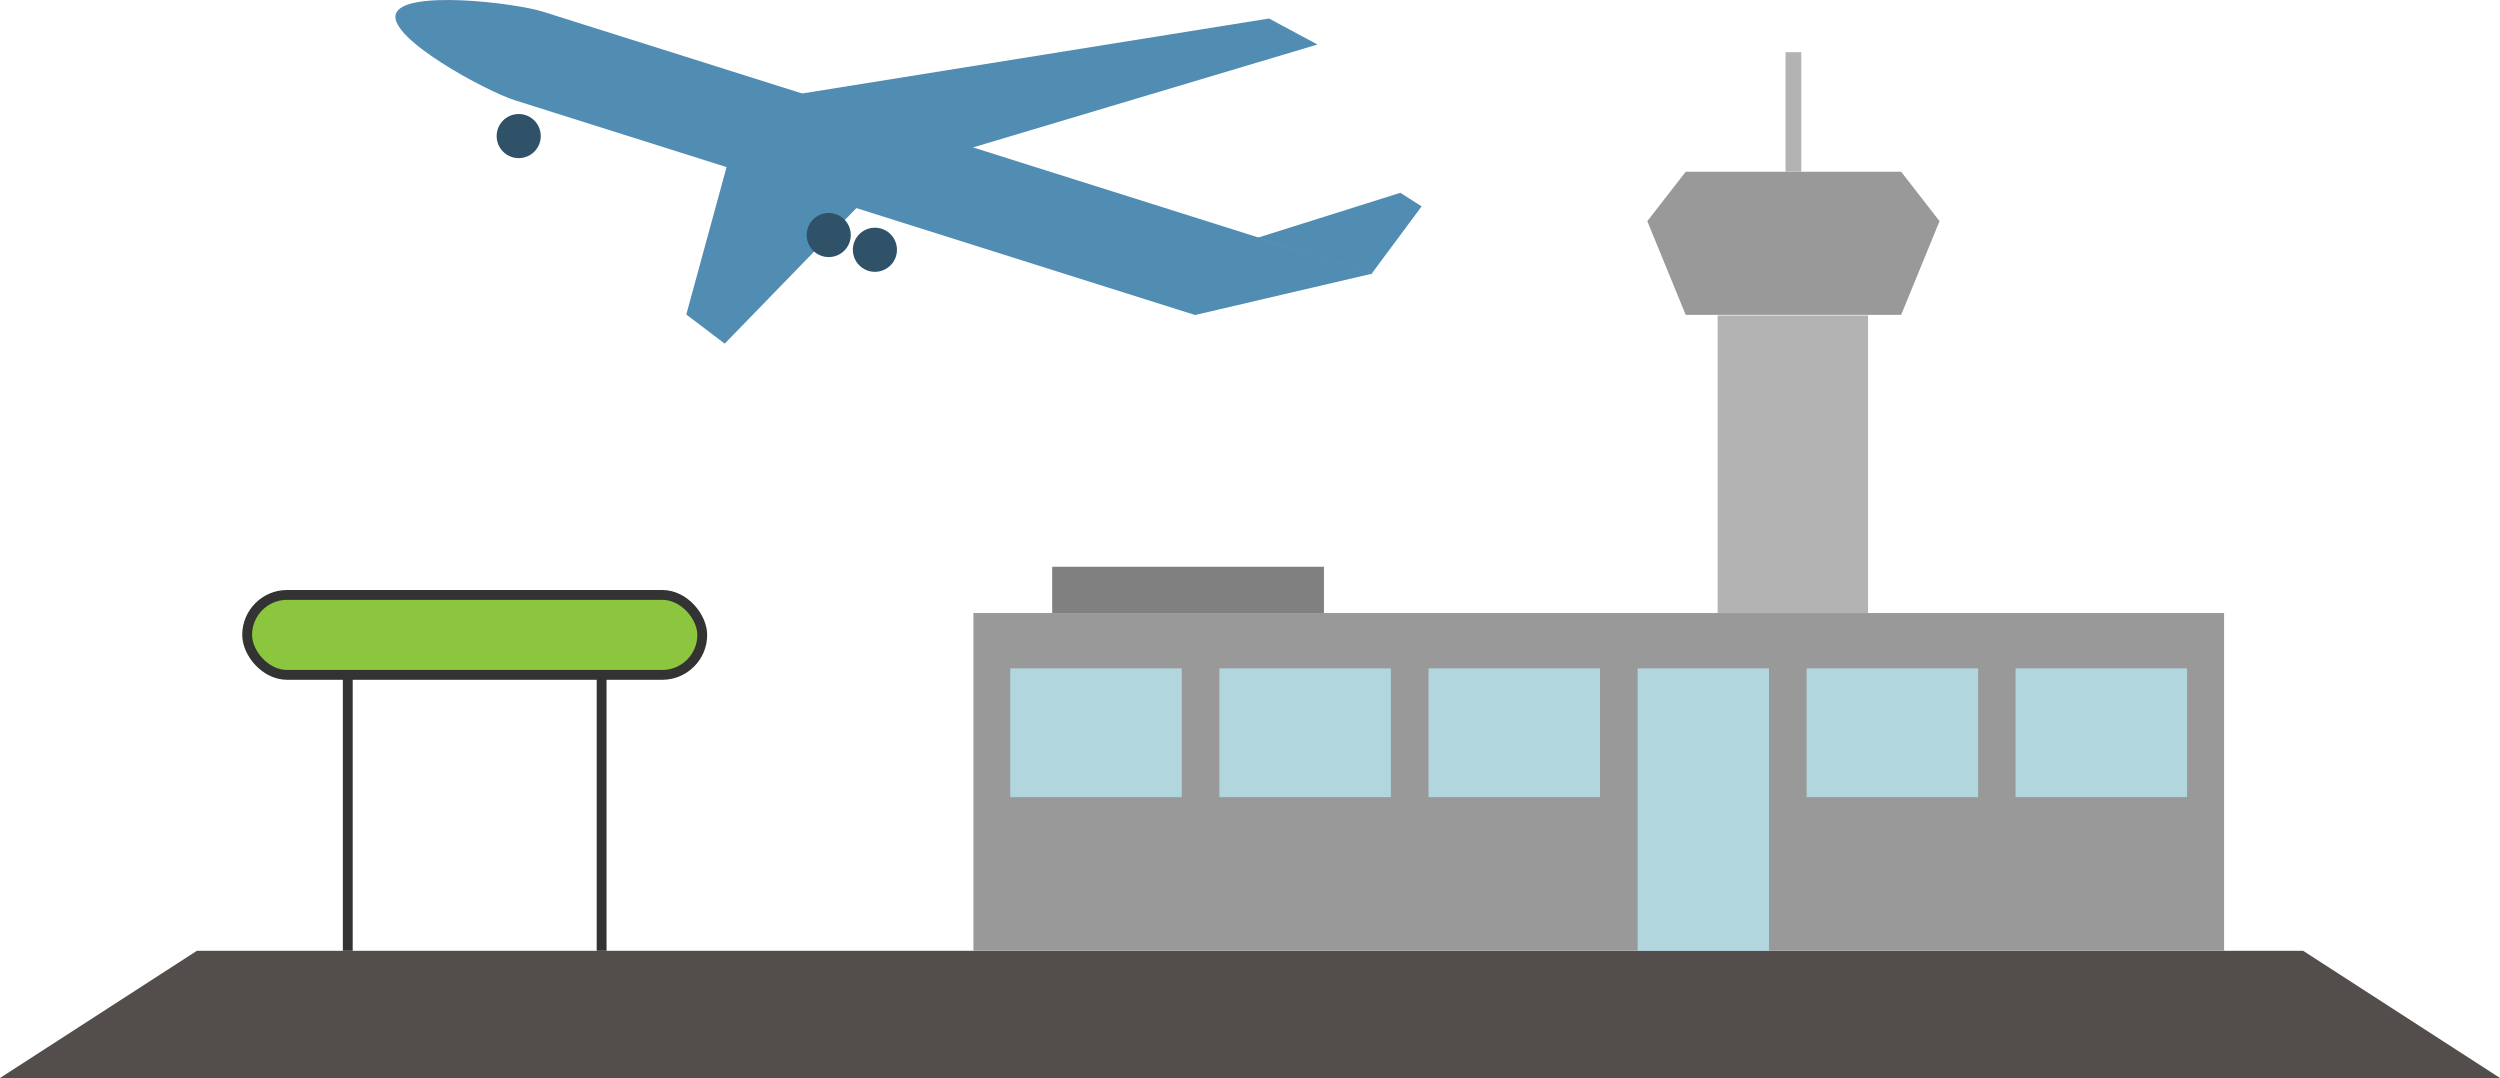 <?xml version="1.0" encoding="UTF-8"?><svg id="Layer_2" xmlns="http://www.w3.org/2000/svg" viewBox="0 0 126.95 54.74"><defs><style>.cls-1{fill:#b2d6de;}.cls-2{fill:none;}.cls-2,.cls-3{stroke:#333;stroke-miterlimit:10;stroke-width:.5px;}.cls-4{fill:#534e4b;}.cls-4,.cls-5,.cls-6{fill-rule:evenodd;}.cls-7{fill:gray;}.cls-8{fill:#2f5269;}.cls-9,.cls-5{fill:#999;}.cls-10{fill:#b3b3b3;}.cls-3{fill:#8cc63f;}.cls-6{fill:#518cb3;}</style></defs><g id="stations"><g><g><polygon class="cls-4" points="116.95 48.28 10 48.28 0 54.74 126.95 54.74 116.95 48.28"/><rect class="cls-9" x="49.43" y="31.13" width="63.51" height="17.15"/><g><g><line class="cls-2" x1="17.66" y1="48.28" x2="17.66" y2="34.44"/><line class="cls-2" x1="30.55" y1="48.28" x2="30.55" y2="34.44"/></g><rect class="cls-3" x="12.55" y="30.21" width="23.11" height="4.06" rx="2.03" ry="2.03"/></g><g><rect class="cls-1" x="83.16" y="33.94" width="6.67" height="14.34"/><rect class="cls-1" x="91.74" y="33.94" width="8.71" height="6.54"/><rect class="cls-1" x="102.35" y="33.94" width="8.71" height="6.54"/><rect class="cls-1" x="61.92" y="33.94" width="8.71" height="6.54"/><rect class="cls-1" x="72.54" y="33.94" width="8.71" height="6.54"/><rect class="cls-1" x="51.3" y="33.94" width="8.71" height="6.54"/></g><rect class="cls-7" x="53.43" y="28.78" width="13.8" height="2.35"/><rect class="cls-10" x="87.22" y="16.02" width="7.64" height="15.11"/><polygon class="cls-5" points="96.54 8.72 85.6 8.72 83.65 11.23 85.6 15.99 96.54 15.99 98.49 11.23 96.54 8.72"/><rect class="cls-10" x="90.67" y="2.65" width=".8" height="6.07"/></g><g><path class="cls-6" d="M60.7,16l-2.57-.81L26.14,5.09c-1.45-.46-6.43-3.14-6.04-4.38h0c.39-1.24,6.01-.57,7.46-.12l42.14,13.3-8.99,2.1Z"/><polygon class="cls-6" points="49.06 7.59 66.9 2.26 64.44 .94 40.28 4.82 49.06 7.59"/><polygon class="cls-6" points="37.14 7.59 34.85 15.97 36.8 17.45 44 10.04 37.14 7.59"/><polygon class="cls-6" points="69.65 13.9 72.19 10.48 71.11 9.79 63.87 12.07 69.65 13.9"/><circle class="cls-8" cx="26.34" cy="6.91" r="1.12"/><circle class="cls-8" cx="42.08" cy="11.93" r="1.12" transform="translate(17.93 48.4) rotate(-72.31)"/><circle class="cls-8" cx="44.42" cy="12.68" r="1.12" transform="translate(18.85 51.15) rotate(-72.31)"/></g></g></g></svg>